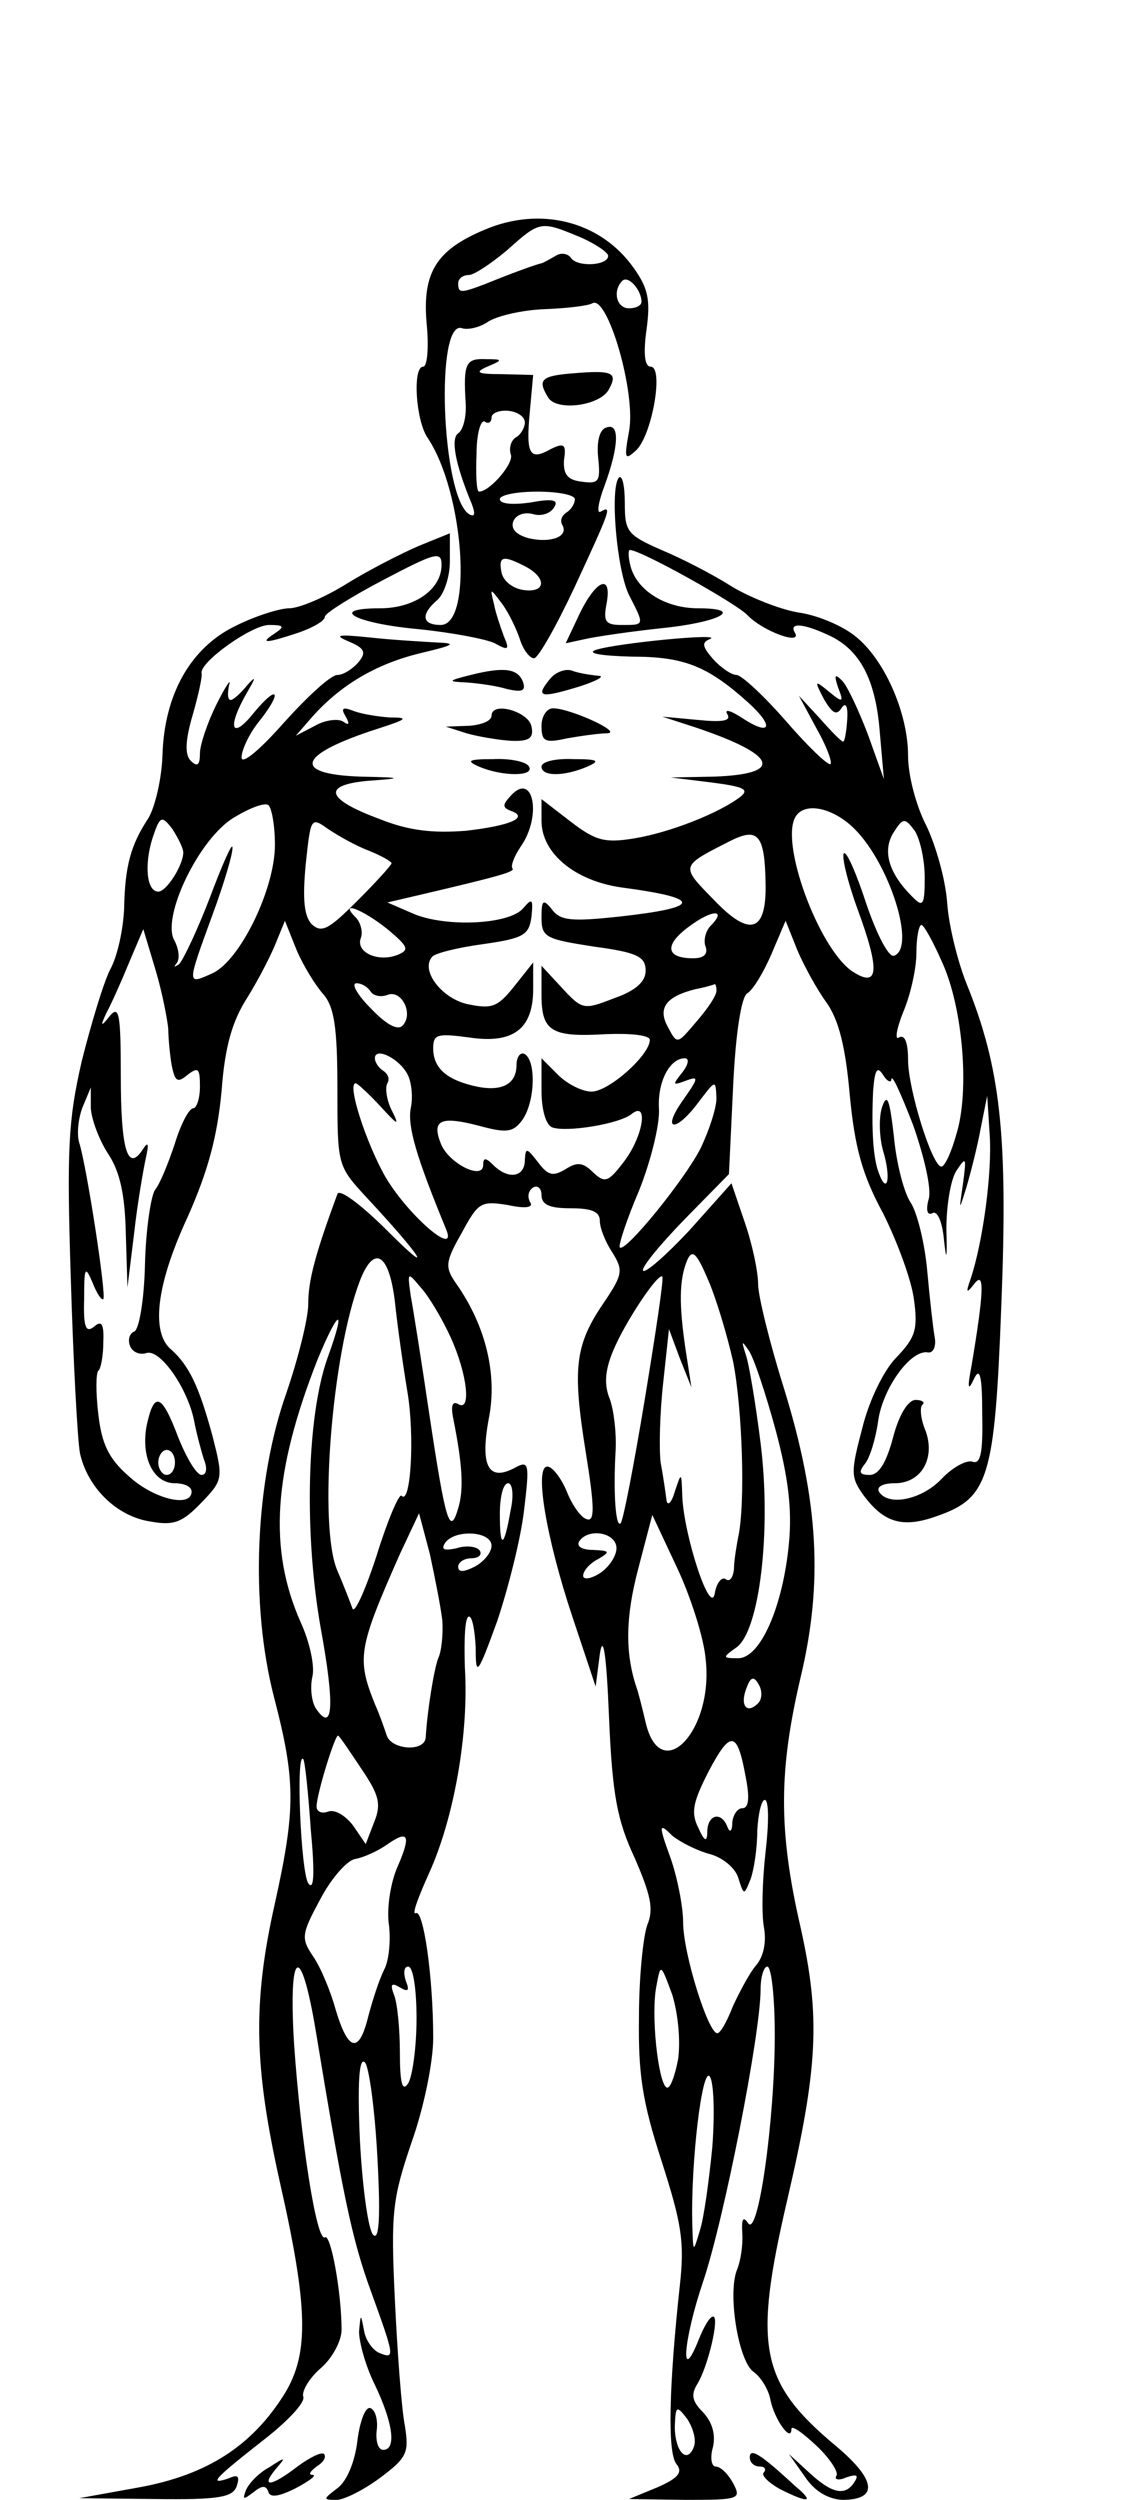 <?xml version="1.0" standalone="no"?>
<!DOCTYPE svg PUBLIC "-//W3C//DTD SVG 20010904//EN"
 "http://www.w3.org/TR/2001/REC-SVG-20010904/DTD/svg10.dtd">
<svg version="1.0" xmlns="http://www.w3.org/2000/svg"
 width="136pt" height="300pt" viewBox="0 0 136 300"
 preserveAspectRatio="xMidYMid meet">
<g transform="translate(0,300) scale(0.1,-0.1)"
fill="#000000" stroke="none">
<path d="M581 2724 c-57 -24 -74 -51 -69 -111 3 -29 1 -53 -4 -53 -13 0 -9
-64 5 -85 44 -65 55 -225 16 -225 -23 0 -24 13 -4 30 8 7 15 28 15 46 l0 34
-37 -15 c-21 -9 -60 -29 -86 -45 -27 -17 -58 -30 -70 -30 -11 0 -40 -9 -64
-21 -54 -26 -86 -82 -88 -156 -1 -28 -9 -62 -17 -75 -21 -32 -28 -57 -29 -108
-1 -25 -8 -58 -17 -74 -8 -16 -23 -66 -34 -110 -16 -70 -18 -104 -13 -261 3
-99 8 -193 11 -209 9 -41 44 -76 85 -82 28 -5 38 -1 61 23 26 27 26 29 13 80
-16 59 -28 84 -49 103 -25 20 -19 77 19 159 25 56 36 98 41 152 4 54 13 84 31
112 13 21 28 50 34 65 l11 27 14 -35 c8 -19 23 -43 32 -53 13 -15 17 -39 17
-113 0 -93 0 -93 35 -131 67 -72 83 -98 26 -41 -33 33 -59 52 -61 45 -27 -73
-35 -104 -35 -132 0 -17 -12 -65 -26 -106 -38 -107 -44 -254 -15 -366 26 -100
26 -134 1 -247 -27 -120 -25 -196 6 -335 34 -150 35 -205 6 -253 -39 -63 -93
-98 -175 -113 l-72 -13 91 -1 c76 -1 93 2 98 15 4 12 2 15 -9 10 -26 -9 -17 0
39 44 30 23 53 47 50 54 -2 6 7 22 21 34 14 12 25 33 25 46 0 45 -13 116 -20
111 -10 -6 -29 117 -37 232 -7 115 8 124 26 16 32 -194 43 -249 66 -312 29
-80 29 -82 11 -75 -8 3 -17 15 -19 27 -4 21 -4 21 -6 -1 0 -13 8 -42 19 -64
22 -46 26 -78 10 -78 -6 0 -9 10 -8 22 2 13 -1 25 -7 28 -6 3 -13 -15 -16 -39
-3 -26 -13 -49 -24 -57 -17 -13 -18 -14 -1 -14 9 0 33 12 53 27 32 24 34 30
29 62 -4 20 -9 88 -12 151 -5 105 -3 121 20 189 15 42 26 97 26 125 0 75 -12
156 -21 150 -5 -2 3 19 16 48 30 66 48 168 43 247 -1 34 0 61 5 61 4 0 7 -17
8 -37 0 -36 2 -34 26 32 13 39 28 98 32 132 7 58 6 61 -12 51 -31 -16 -41 3
-30 61 10 52 -4 110 -39 160 -14 20 -14 26 6 61 20 37 23 39 55 34 23 -5 32
-3 27 4 -3 6 -2 13 4 17 5 3 10 -1 10 -9 0 -12 10 -16 35 -16 25 0 35 -4 35
-15 0 -9 7 -26 15 -38 13 -21 13 -26 -10 -60 -35 -51 -38 -79 -22 -179 11 -68
11 -85 1 -81 -7 2 -18 18 -24 34 -7 16 -17 29 -23 29 -16 0 -1 -87 30 -180
l28 -84 5 39 c4 26 8 -1 11 -75 4 -95 10 -125 31 -170 19 -44 23 -61 15 -80
-5 -14 -10 -63 -10 -110 -1 -69 4 -102 27 -173 24 -75 28 -97 22 -150 -13
-120 -15 -201 -4 -214 8 -10 2 -17 -23 -28 l-34 -14 68 -1 c65 0 67 1 57 20
-6 11 -15 20 -21 20 -5 0 -7 11 -3 24 3 15 -1 29 -12 41 -13 13 -15 21 -7 34
13 21 27 81 19 81 -4 0 -11 -12 -17 -27 -23 -58 -19 -2 5 69 25 74 69 297 69
351 0 15 4 27 8 27 5 0 9 -37 9 -82 0 -103 -20 -244 -32 -226 -6 9 -8 5 -7
-12 1 -14 -2 -33 -6 -43 -12 -28 1 -109 19 -123 9 -6 19 -22 21 -35 5 -23 25
-51 25 -34 0 5 13 -4 30 -20 16 -15 27 -32 24 -36 -3 -5 3 -6 12 -2 12 4 15 3
10 -5 -11 -18 -27 -15 -55 11 l-24 22 19 -27 c12 -18 28 -27 45 -28 44 0 41
24 -8 65 -91 76 -99 119 -58 295 37 159 40 219 16 327 -27 117 -26 189 0 300
27 113 22 211 -20 347 -17 54 -31 111 -31 125 0 15 -7 48 -16 74 l-16 47 -50
-56 c-28 -30 -53 -52 -56 -49 -3 3 19 30 49 61 l54 55 5 105 c3 65 10 108 17
112 7 4 20 26 29 47 l17 40 14 -35 c8 -19 24 -48 35 -63 15 -21 23 -54 28
-111 6 -63 15 -96 40 -142 17 -34 34 -80 37 -103 5 -36 2 -46 -21 -70 -15 -15
-33 -52 -41 -85 -14 -53 -14 -59 2 -81 24 -32 46 -39 86 -25 64 22 71 44 79
255 8 203 -1 284 -42 385 -10 25 -21 68 -23 96 -2 29 -14 70 -25 93 -12 23
-22 60 -22 84 0 52 -29 117 -64 144 -15 12 -45 25 -68 28 -23 4 -60 19 -81 32
-22 14 -59 33 -83 43 -41 18 -44 22 -44 56 0 21 -3 34 -7 31 -11 -12 -3 -110
12 -141 19 -37 19 -36 -9 -36 -19 0 -22 4 -18 25 7 37 -12 30 -32 -11 l-17
-36 23 5 c13 3 54 9 91 13 71 7 102 24 45 24 -39 0 -73 21 -81 50 -3 11 -3 20
-1 20 13 0 126 -63 141 -78 19 -20 67 -37 57 -21 -7 12 10 11 40 -3 38 -17 57
-53 62 -116 l5 -57 -19 53 c-11 29 -25 59 -31 65 -9 9 -10 7 -5 -8 7 -18 6
-19 -11 -5 -17 14 -18 14 -6 -9 10 -17 15 -20 21 -11 5 8 8 3 7 -13 -1 -15 -3
-27 -5 -27 -2 0 -14 12 -28 28 l-25 27 21 -39 c12 -21 19 -40 17 -43 -3 -2
-27 21 -53 51 -27 31 -54 56 -60 56 -6 0 -19 9 -28 19 -13 15 -14 20 -4 24 19
8 -114 -5 -137 -13 -11 -4 6 -7 43 -8 63 0 91 -11 140 -55 31 -28 28 -41 -5
-20 -15 10 -24 13 -20 6 5 -8 -5 -10 -35 -7 l-43 4 40 -13 c98 -33 107 -56 22
-59 l-52 -1 49 -6 c38 -5 46 -8 35 -17 -26 -20 -85 -43 -127 -50 -36 -6 -47
-3 -77 20 l-35 27 0 -26 c0 -39 40 -72 96 -80 98 -13 97 -24 -3 -35 -56 -6
-70 -5 -80 8 -11 14 -13 12 -13 -9 0 -24 5 -26 63 -35 52 -7 62 -12 62 -29 0
-13 -12 -24 -38 -33 -36 -14 -38 -14 -62 12 l-25 27 0 -35 c0 -44 12 -51 78
-47 28 1 52 -1 52 -7 0 -18 -49 -62 -70 -62 -11 0 -29 9 -40 20 l-20 20 0 -39
c0 -22 5 -41 13 -44 17 -6 80 4 95 16 21 17 14 -27 -9 -57 -19 -25 -23 -26
-37 -13 -12 12 -19 13 -33 4 -15 -9 -21 -8 -33 8 -14 18 -15 18 -16 3 0 -21
-20 -24 -38 -6 -9 9 -12 9 -12 0 0 -19 -42 2 -51 26 -11 28 0 33 46 21 33 -9
41 -8 52 7 15 21 17 70 3 79 -5 3 -10 -3 -10 -13 0 -24 -19 -33 -52 -25 -33 8
-48 22 -48 45 0 17 5 18 43 13 53 -8 77 10 77 58 l0 32 -23 -29 c-20 -25 -27
-27 -56 -21 -31 7 -57 41 -42 57 3 4 31 11 61 15 49 7 55 11 58 33 2 21 1 23
-10 10 -17 -20 -95 -23 -133 -6 l-30 13 30 7 c107 25 124 30 120 34 -2 3 2 14
10 26 26 37 15 91 -12 61 -10 -11 -10 -14 0 -18 23 -8 -1 -18 -54 -24 -39 -3
-68 0 -103 14 -65 24 -70 41 -14 46 42 3 42 4 -9 5 -85 3 -75 27 22 58 34 11
36 13 13 13 -14 1 -34 4 -44 8 -13 5 -15 3 -9 -7 5 -9 4 -11 -3 -6 -6 4 -22 2
-34 -5 l-23 -12 20 23 c34 38 76 63 129 76 42 10 45 12 20 13 -17 1 -53 3 -80
6 -39 4 -44 3 -25 -5 19 -8 21 -13 11 -25 -7 -8 -18 -15 -25 -15 -8 0 -36 -26
-64 -57 -30 -34 -51 -51 -51 -42 0 9 9 28 20 42 29 36 25 48 -5 12 -27 -34
-33 -19 -9 23 11 19 12 22 1 10 -8 -10 -17 -18 -20 -18 -4 0 -4 8 -2 18 3 9
-4 -1 -15 -23 -11 -22 -20 -49 -20 -59 0 -14 -3 -17 -11 -9 -7 7 -7 23 2 54 7
24 12 47 11 51 -3 13 60 58 81 58 18 0 19 -2 7 -10 -20 -13 -10 -12 29 1 17 6
31 14 31 19 0 4 32 24 70 44 63 33 70 35 70 18 0 -29 -32 -52 -74 -52 -63 0
-30 -18 46 -25 40 -4 82 -12 92 -17 16 -9 18 -8 11 8 -4 11 -10 28 -12 39 -5
20 -5 20 10 0 8 -11 17 -30 21 -42 4 -13 12 -23 17 -23 5 0 27 39 49 86 43 93
45 98 31 90 -5 -3 -3 11 5 32 17 47 18 75 2 69 -8 -2 -12 -16 -10 -36 3 -29 1
-32 -20 -29 -17 2 -22 9 -21 26 3 19 0 21 -16 13 -25 -14 -30 -7 -25 45 l4 44
-37 1 c-30 0 -34 2 -18 9 19 8 19 9 -2 9 -24 1 -27 -5 -24 -53 1 -16 -3 -32
-9 -36 -9 -6 -4 -36 16 -84 5 -13 4 -17 -3 -13 -33 21 -41 236 -8 223 7 -2 21
1 31 8 11 7 41 14 68 15 26 1 52 4 57 7 18 11 53 -108 44 -154 -6 -33 -5 -35
9 -22 19 19 33 100 17 100 -7 0 -9 15 -5 44 5 36 2 50 -15 74 -40 57 -113 75
-180 46z m114 -8 c19 -8 35 -19 35 -23 0 -12 -38 -14 -45 -2 -4 5 -12 6 -18 2
-7 -4 -14 -8 -17 -9 -6 -1 -36 -12 -68 -25 -29 -11 -32 -11 -32 1 0 6 6 10 13
10 6 0 27 14 46 30 39 35 40 35 86 16z m75 -78 c0 -5 -7 -8 -15 -8 -15 0 -20
21 -8 33 7 7 23 -11 23 -25z m-140 -145 c0 -6 -5 -15 -11 -18 -6 -4 -8 -13 -6
-20 5 -10 -25 -45 -38 -45 -3 0 -4 20 -3 45 0 24 5 42 10 39 4 -3 8 -1 8 5 0
5 9 9 20 8 11 -1 20 -7 20 -14z m60 -92 c0 -6 -5 -13 -10 -16 -6 -4 -8 -10 -5
-15 8 -14 -14 -22 -40 -16 -15 4 -22 11 -19 20 3 8 13 12 24 9 10 -3 21 1 25
8 6 9 -1 11 -28 6 -21 -3 -37 -2 -37 4 0 5 20 9 45 9 25 0 45 -4 45 -9z m-59
-81 c26 -14 24 -32 -3 -28 -13 2 -24 11 -26 21 -4 20 2 21 29 7z m-301 -334
c0 -53 -42 -139 -75 -154 -31 -14 -31 -15 0 70 14 38 25 75 24 81 0 7 -12 -20
-27 -60 -15 -39 -32 -75 -37 -80 -6 -4 -7 -4 -3 1 4 5 3 17 -3 28 -15 28 30
122 72 147 18 11 36 18 41 15 4 -3 8 -24 8 -48z m696 19 c42 -42 74 -143 47
-152 -6 -2 -20 24 -33 62 -12 37 -24 64 -27 61 -3 -3 4 -33 16 -66 28 -76 26
-97 -7 -75 -40 29 -86 154 -67 185 11 18 45 11 71 -15z m-806 -28 c0 -15 -20
-47 -30 -47 -14 0 -17 32 -7 64 9 27 11 28 24 11 7 -11 13 -23 13 -28z m223 2
c15 -6 27 -13 27 -15 0 -2 -18 -22 -41 -45 -35 -35 -43 -39 -55 -28 -9 10 -11
30 -7 72 6 56 6 57 27 42 12 -8 33 -20 49 -26z m667 -32 c0 -32 -2 -36 -13
-25 -30 29 -38 56 -25 78 12 19 14 19 26 3 6 -9 12 -34 12 -56z m-191 -8 c1
-58 -19 -64 -62 -19 -40 41 -41 40 18 70 35 18 43 9 44 -51z m-454 -54 c25
-21 27 -25 12 -31 -23 -9 -50 3 -44 20 3 7 0 19 -6 25 -21 21 8 10 38 -14z
m388 4 c-6 -6 -9 -18 -6 -25 3 -9 -2 -14 -15 -14 -33 0 -35 16 -5 38 28 21 46
21 26 1z m278 -44 c25 -55 33 -155 17 -206 -6 -22 -14 -39 -18 -39 -11 0 -40
93 -40 128 0 21 -4 31 -11 27 -5 -4 -3 10 5 30 9 21 16 53 16 71 0 19 3 34 6
34 3 0 14 -20 25 -45z m-929 -80 c0 -11 2 -31 4 -43 4 -20 7 -22 19 -12 13 10
15 8 15 -14 0 -14 -4 -26 -8 -26 -5 0 -15 -19 -22 -42 -8 -24 -18 -49 -24 -56
-5 -8 -11 -48 -12 -90 -1 -42 -7 -78 -13 -80 -5 -2 -8 -9 -5 -17 3 -8 12 -11
19 -9 16 7 50 -41 58 -81 3 -16 9 -38 12 -47 4 -10 3 -18 -3 -18 -6 0 -18 20
-28 45 -20 53 -29 56 -38 14 -7 -38 8 -69 34 -69 11 0 20 -4 20 -10 0 -20 -46
-9 -76 19 -24 21 -32 39 -36 74 -3 25 -3 49 0 52 3 2 6 18 6 34 1 22 -2 27
-11 19 -10 -8 -13 -1 -12 33 0 38 1 41 10 20 5 -13 11 -22 13 -20 4 4 -20 160
-29 188 -3 10 -1 29 4 42 l10 24 0 -25 c1 -14 10 -38 21 -55 14 -21 20 -49 21
-95 l2 -65 8 65 c4 36 11 76 14 90 4 18 3 21 -4 10 -18 -27 -26 1 -26 89 0 74
-2 85 -13 72 -11 -14 -12 -13 -4 4 6 11 18 38 27 60 l17 40 15 -50 c8 -27 14
-59 15 -70z m243 45 c3 -5 12 -7 20 -4 17 7 32 -23 18 -37 -6 -6 -20 2 -38 21
-16 16 -24 30 -17 30 6 0 13 -4 17 -10z m415 1 c0 -6 -11 -22 -24 -37 -23 -27
-23 -28 -34 -7 -13 23 -3 37 33 46 11 2 21 5 23 6 1 0 2 -3 2 -8z m-371 -100
c5 -9 7 -28 4 -41 -4 -22 7 -59 42 -144 16 -37 -44 14 -72 61 -23 40 -47 113
-36 113 2 0 15 -12 29 -27 22 -24 24 -25 14 -5 -6 12 -8 27 -5 32 3 5 1 11 -5
15 -5 3 -10 10 -10 15 0 14 29 0 39 -19z m330 2 c-12 -15 -12 -16 4 -10 16 6
16 4 -3 -23 -27 -38 -9 -40 19 -2 20 26 20 27 21 4 0 -12 -9 -39 -19 -60 -20
-39 -91 -126 -97 -119 -2 2 8 33 23 68 14 35 25 79 24 98 -2 33 13 61 31 61 6
0 4 -8 -3 -17z m251 -8 c1 6 12 -19 26 -55 13 -37 22 -75 19 -88 -4 -14 -2
-21 4 -18 6 4 12 -10 14 -31 3 -28 4 -25 3 12 0 28 5 59 12 70 12 18 12 16 8
-15 -5 -34 -5 -34 4 -5 5 17 13 48 17 70 l8 40 3 -47 c3 -45 -8 -128 -23 -173
-6 -17 -5 -18 5 -5 12 15 11 -11 -4 -100 -5 -26 -4 -30 3 -15 7 15 10 5 10
-42 1 -47 -2 -61 -12 -57 -7 2 -24 -7 -37 -21 -24 -25 -64 -33 -75 -15 -3 6 5
10 19 10 32 0 49 30 37 63 -6 14 -7 28 -4 31 4 3 0 6 -8 6 -9 0 -20 -18 -27
-45 -8 -30 -17 -45 -28 -45 -12 0 -14 3 -6 13 6 7 13 30 16 51 5 39 39 87 60
83 6 -1 10 7 8 18 -2 11 -6 47 -9 80 -3 33 -12 70 -20 82 -8 12 -17 47 -20 79
-5 44 -8 53 -14 36 -4 -11 -4 -35 1 -53 10 -33 5 -54 -5 -27 -7 18 -9 52 -7
98 2 27 5 31 12 20 5 -8 10 -10 10 -5z m-190 -339 c11 -56 15 -171 6 -211 -2
-11 -5 -28 -5 -38 -1 -10 -5 -16 -10 -12 -5 3 -11 -5 -13 -17 -5 -29 -37 69
-39 116 -1 30 -1 30 -9 6 -4 -14 -9 -18 -10 -10 -1 8 -4 29 -7 45 -2 17 -1 59
3 95 l7 65 13 -35 14 -35 -7 45 c-8 54 -8 84 2 108 6 13 11 9 25 -24 10 -23
23 -67 30 -98z m-406 72 c3 -29 10 -78 15 -108 9 -53 4 -137 -7 -125 -3 3 -17
-30 -30 -72 -14 -43 -27 -71 -29 -63 -3 8 -11 29 -18 45 -23 53 -7 259 27 348
17 44 35 33 42 -25z m67 -43 c20 -44 25 -90 9 -80 -7 4 -9 -2 -6 -17 11 -55
13 -85 6 -108 -10 -34 -15 -18 -35 115 -9 61 -19 124 -22 140 -4 29 -4 29 12
10 10 -11 26 -38 36 -60z m233 -74 c-13 -79 -26 -146 -29 -149 -6 -6 -9 37 -6
88 1 20 -2 47 -7 61 -7 17 -6 34 4 58 14 34 54 94 59 89 2 -2 -8 -68 -21 -147z
m-381 49 c-25 -71 -28 -211 -8 -324 17 -93 15 -127 -6 -96 -5 8 -7 25 -4 38 3
12 -3 41 -14 65 -39 88 -33 180 20 315 26 63 35 65 12 2z m538 -86 c15 -56 20
-95 16 -136 -7 -75 -34 -138 -61 -138 -19 0 -19 1 -2 13 28 20 42 141 29 245
-6 48 -14 96 -18 107 -5 16 -5 17 4 4 6 -9 20 -51 32 -95z m-721 -39 c0 -8 -4
-15 -10 -15 -5 0 -10 7 -10 15 0 8 5 15 10 15 6 0 10 -7 10 -15z m403 -57 c-8
-46 -13 -48 -13 -5 0 21 4 37 10 37 5 0 7 -14 3 -32z m-82 -133 c1 -16 -1 -37
-5 -45 -5 -13 -13 -62 -15 -95 -1 -18 -42 -15 -47 3 -3 9 -9 26 -14 37 -22 55
-20 67 30 180 l23 49 13 -49 c6 -28 13 -63 15 -80z m316 -46 c10 -86 -54 -153
-72 -76 -4 17 -9 37 -11 42 -14 42 -13 85 2 142 l17 65 30 -64 c16 -34 32 -84
34 -109z m-257 136 c0 -8 -9 -19 -20 -25 -14 -7 -20 -7 -20 0 0 5 7 10 16 10
8 0 13 4 10 9 -3 5 -16 7 -28 3 -14 -3 -19 -2 -14 6 11 17 56 15 56 -3z m150
-3 c0 -9 -9 -23 -20 -30 -11 -7 -20 -8 -20 -3 0 6 8 15 18 20 15 9 14 10 -6
11 -13 0 -20 4 -17 10 11 17 45 11 45 -8z m170 -186 c-14 -14 -22 -2 -14 18 5
14 9 15 15 4 4 -7 4 -17 -1 -22z m-476 -79 c21 -31 24 -42 15 -64 l-10 -26
-15 22 c-9 12 -22 20 -30 17 -8 -3 -14 0 -14 6 0 15 23 89 26 85 2 -1 14 -19
28 -40z m461 -9 c5 -25 4 -38 -4 -38 -6 0 -11 -8 -12 -17 0 -11 -3 -13 -6 -5
-7 18 -23 15 -24 -5 0 -14 -3 -14 -11 4 -9 18 -6 31 13 68 26 49 34 48 44 -7z
m-522 -63 c5 -53 4 -75 -3 -65 -9 14 -15 159 -6 149 2 -2 6 -40 9 -84z m546
-27 c-4 -35 -5 -75 -2 -91 3 -17 0 -34 -9 -45 -8 -9 -20 -32 -28 -49 -7 -18
-15 -33 -19 -33 -11 0 -41 96 -41 133 0 19 -7 54 -15 77 -15 41 -14 43 2 27
10 -8 30 -18 45 -22 15 -4 30 -16 34 -28 7 -22 7 -22 15 -2 4 11 8 37 8 58 1
20 5 37 9 37 5 0 5 -28 1 -62z m-443 -21 c-8 -20 -12 -50 -9 -68 2 -18 0 -42
-6 -53 -6 -12 -14 -37 -19 -56 -11 -45 -24 -42 -39 8 -6 22 -18 51 -27 64 -15
22 -14 27 8 68 13 25 32 47 42 49 11 2 28 10 38 17 27 19 30 12 12 -29z m24
-179 c0 -35 -5 -70 -10 -78 -7 -11 -10 0 -10 37 0 28 -3 59 -7 69 -5 13 -3 15
7 9 10 -6 12 -4 7 8 -3 10 -2 17 3 17 6 0 10 -28 10 -62z m314 -49 c-4 -21
-10 -37 -14 -34 -10 6 -19 88 -12 122 5 27 5 27 19 -11 7 -23 10 -55 7 -77z
m-361 -118 c4 -73 2 -100 -5 -93 -6 6 -13 57 -16 114 -3 68 -1 100 6 93 5 -5
12 -57 15 -114z m402 12 c-4 -40 -10 -85 -15 -100 -8 -27 -8 -27 -9 8 -2 74
12 190 21 177 5 -7 6 -46 3 -85z m-22 -359 c-8 -22 -23 -6 -23 24 1 25 2 26
15 9 7 -11 11 -25 8 -33z"/>
<path d="M688 2552 c-39 -3 -43 -8 -30 -29 10 -17 63 -10 73 10 11 20 4 23
-43 19z"/>
<path d="M565 2190 c-28 -7 -28 -8 -5 -9 14 -1 36 -4 49 -8 18 -4 22 -2 19 8
-6 17 -23 19 -63 9z"/>
<path d="M660 2185 c-18 -22 -11 -23 35 -9 22 7 32 13 23 13 -9 1 -23 3 -31 6
-7 3 -20 -1 -27 -10z"/>
<path d="M590 2141 c0 -6 -12 -11 -27 -12 l-28 -1 25 -8 c14 -4 38 -8 53 -9
22 -1 28 3 25 17 -3 18 -48 31 -48 13z"/>
<path d="M650 2129 c0 -19 4 -21 31 -15 17 3 39 6 48 6 19 1 -45 30 -65 30 -8
0 -14 -10 -14 -21z"/>
<path d="M575 2080 c28 -12 67 -12 60 0 -3 6 -23 10 -43 9 -30 0 -33 -2 -17
-9z"/>
<path d="M650 2080 c0 -12 27 -12 55 0 16 7 13 9 -17 9 -21 1 -38 -3 -38 -9z"/>
<path d="M357 40 c-31 -24 -45 -26 -26 -3 13 15 12 15 -8 2 -13 -7 -25 -20
-28 -28 -4 -11 -3 -11 9 -2 10 8 15 9 18 1 2 -8 13 -6 33 4 17 9 26 16 20 16
-5 0 -3 4 5 10 8 5 12 11 9 15 -3 3 -17 -4 -32 -15z"/>
<path d="M900 51 c0 -6 5 -11 12 -11 6 0 8 -3 5 -7 -4 -3 5 -12 19 -20 36 -18
42 -16 18 4 -41 38 -54 46 -54 34z"/>
</g>
</svg>
